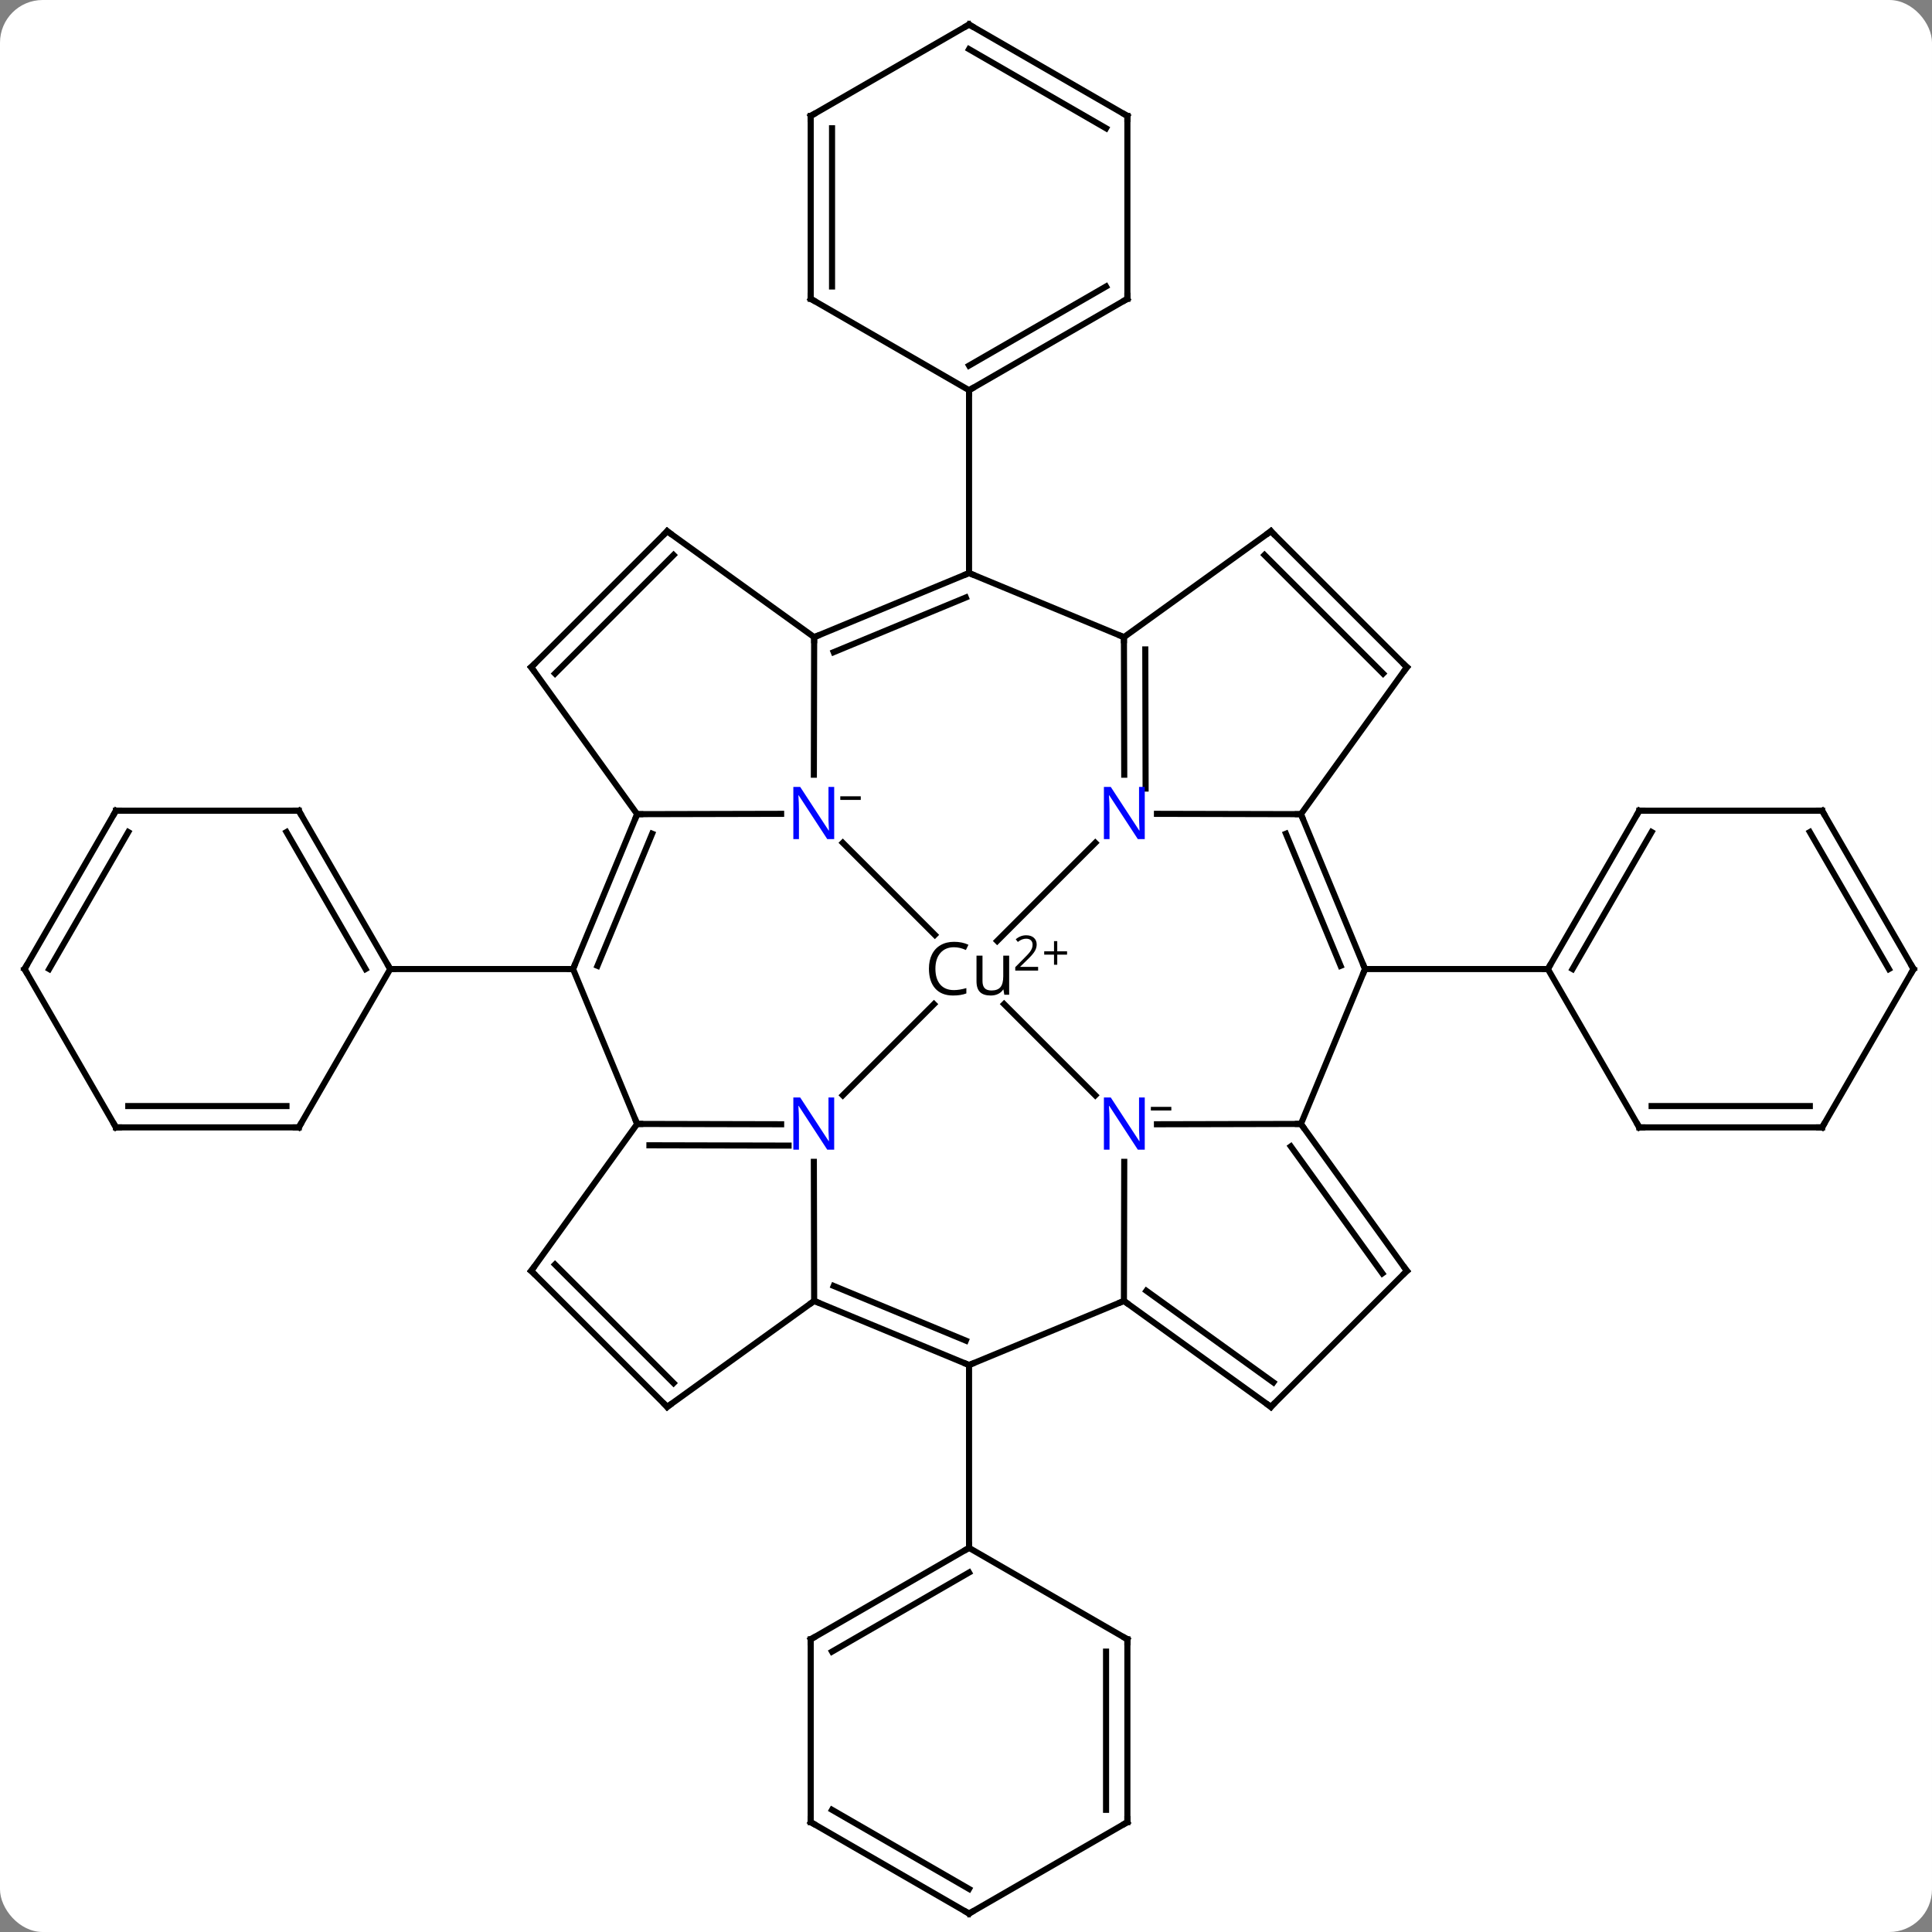 <svg width="317" viewBox="0 0 317 317" style="fill-opacity:1; color-rendering:auto; color-interpolation:auto; text-rendering:auto; stroke:black; stroke-linecap:square; stroke-miterlimit:10; shape-rendering:auto; stroke-opacity:1; fill:black; stroke-dasharray:none; font-weight:normal; stroke-width:1; font-family:'Open Sans'; font-style:normal; stroke-linejoin:miter; font-size:12; stroke-dashoffset:0; image-rendering:auto;" height="317" class="cas-substance-image" xmlns:xlink="http://www.w3.org/1999/xlink" xmlns="http://www.w3.org/2000/svg"><rect x="0" y="0" width="317" height="317" fill="#808080" stroke="none"/><svg class="cas-substance-single-component"><rect y="0" x="0" width="317" stroke="none" ry="7" rx="7" height="317" fill="white" class="cas-substance-group"/><svg y="0" x="0" width="317" viewBox="0 0 317 317" style="fill:black;" height="317" class="cas-substance-single-component-image"><svg><g><g transform="translate(159,159)" style="text-rendering:geometricPrecision; color-rendering:optimizeQuality; color-interpolation:linearRGB; stroke-linecap:butt; image-rendering:optimizeQuality;"><line y2="-20.713" y1="-5.611" x2="-20.713" x1="-5.611" style="fill:none;"/><line y2="20.713" y1="5.753" x2="20.713" x1="5.753" style="fill:none;"/><line y2="20.713" y1="5.758" x2="-20.713" x1="-5.758" style="fill:none;"/><line y2="-20.713" y1="-4.613" x2="20.713" x1="4.613" style="fill:none;"/><line y2="-54.456" y1="-31.885" x2="-25.413" x1="-25.464" style="fill:none;"/><line y2="-25.413" y1="-25.467" x2="-54.456" x1="-30.831" style="fill:none;"/><line y2="25.413" y1="25.467" x2="54.456" x1="30.831" style="fill:none;"/><line y2="54.456" y1="31.635" x2="25.413" x1="25.465" style="fill:none;"/><line y2="54.456" y1="31.635" x2="-25.413" x1="-25.465" style="fill:none;"/><line y2="25.413" y1="25.467" x2="-54.456" x1="-30.831" style="fill:none;"/><line y2="28.918" y1="28.97" x2="-52.443" x1="-29.611" style="fill:none;"/><line y2="-25.413" y1="-25.467" x2="54.456" x1="30.831" style="fill:none;"/><line y2="-54.456" y1="-31.885" x2="25.413" x1="25.464" style="fill:none;"/><line y2="-52.443" y1="-29.611" x2="28.918" x1="28.97" style="fill:none;"/><line y2="-64.974" y1="-54.456" x2="0" x1="-25.413" style="fill:none;"/><line y2="-60.967" y1="-51.995" x2="-0.529" x1="-22.207" style="fill:none;"/><line y2="-71.838" y1="-54.456" x2="-49.527" x1="-25.413" style="fill:none;"/><line y2="0" y1="-25.413" x2="-64.974" x1="-54.456" style="fill:none;"/><line y2="-0.529" y1="-22.207" x2="-60.967" x1="-51.995" style="fill:none;"/><line y2="-49.527" y1="-25.413" x2="-71.838" x1="-54.456" style="fill:none;"/><line y2="0" y1="25.413" x2="64.974" x1="54.456" style="fill:none;"/><line y2="49.527" y1="25.413" x2="71.838" x1="54.456" style="fill:none;"/><line y2="49.934" y1="29.099" x2="67.817" x1="52.798" style="fill:none;"/><line y2="64.974" y1="54.456" x2="0" x1="25.413" style="fill:none;"/><line y2="71.838" y1="54.456" x2="49.527" x1="25.413" style="fill:none;"/><line y2="67.817" y1="52.798" x2="49.934" x1="29.099" style="fill:none;"/><line y2="64.974" y1="54.456" x2="0" x1="-25.413" style="fill:none;"/><line y2="60.967" y1="51.995" x2="-0.529" x1="-22.207" style="fill:none;"/><line y2="71.838" y1="54.456" x2="-49.527" x1="-25.413" style="fill:none;"/><line y2="0" y1="25.413" x2="-64.974" x1="-54.456" style="fill:none;"/><line y2="49.527" y1="25.413" x2="-71.838" x1="-54.456" style="fill:none;"/><line y2="0" y1="-25.413" x2="64.974" x1="54.456" style="fill:none;"/><line y2="-0.529" y1="-22.207" x2="60.967" x1="51.995" style="fill:none;"/><line y2="-49.527" y1="-25.413" x2="71.838" x1="54.456" style="fill:none;"/><line y2="-64.974" y1="-54.456" x2="0" x1="25.413" style="fill:none;"/><line y2="-71.838" y1="-54.456" x2="49.527" x1="25.413" style="fill:none;"/><line y2="-94.974" y1="-64.974" x2="0" x1="0" style="fill:none;"/><line y2="-49.527" y1="-71.838" x2="-71.838" x1="-49.527" style="fill:none;"/><line y2="-48.481" y1="-67.934" x2="-67.934" x1="-48.481" style="fill:none;"/><line y2="0" y1="0" x2="-94.974" x1="-64.974" style="fill:none;"/><line y2="0" y1="0" x2="94.974" x1="64.974" style="fill:none;"/><line y2="71.838" y1="49.527" x2="49.527" x1="71.838" style="fill:none;"/><line y2="94.974" y1="64.974" x2="0" x1="0" style="fill:none;"/><line y2="49.527" y1="71.838" x2="-71.838" x1="-49.527" style="fill:none;"/><line y2="48.481" y1="67.934" x2="-67.934" x1="-48.481" style="fill:none;"/><line y2="-71.838" y1="-49.527" x2="49.527" x1="71.838" style="fill:none;"/><line y2="-67.934" y1="-48.481" x2="48.481" x1="67.934" style="fill:none;"/><line y2="-109.974" y1="-94.974" x2="25.98" x1="0" style="fill:none;"/><line y2="-111.995" y1="-99.015" x2="22.48" x1="-0" style="fill:none;"/><line y2="-109.974" y1="-94.974" x2="-25.98" x1="0" style="fill:none;"/><line y2="-139.974" y1="-109.974" x2="25.98" x1="25.98" style="fill:none;"/><line y2="-139.974" y1="-109.974" x2="-25.98" x1="-25.98" style="fill:none;"/><line y2="-137.953" y1="-111.995" x2="-22.48" x1="-22.48" style="fill:none;"/><line y2="-154.974" y1="-139.974" x2="0" x1="25.98" style="fill:none;"/><line y2="-150.933" y1="-137.953" x2="-0" x1="22.48" style="fill:none;"/><line y2="-154.974" y1="-139.974" x2="0" x1="-25.98" style="fill:none;"/><line y2="-25.98" y1="0" x2="-109.974" x1="-94.974" style="fill:none;"/><line y2="-22.48" y1="0" x2="-111.995" x1="-99.015" style="fill:none;"/><line y2="25.98" y1="0" x2="-109.974" x1="-94.974" style="fill:none;"/><line y2="-25.98" y1="-25.98" x2="-139.974" x1="-109.974" style="fill:none;"/><line y2="25.98" y1="25.98" x2="-139.974" x1="-109.974" style="fill:none;"/><line y2="22.48" y1="22.48" x2="-137.953" x1="-111.995" style="fill:none;"/><line y2="0" y1="-25.98" x2="-154.974" x1="-139.974" style="fill:none;"/><line y2="0" y1="-22.48" x2="-150.933" x1="-137.953" style="fill:none;"/><line y2="0" y1="25.98" x2="-154.974" x1="-139.974" style="fill:none;"/><line y2="-25.98" y1="0" x2="109.974" x1="94.974" style="fill:none;"/><line y2="-22.48" y1="0" x2="111.995" x1="99.015" style="fill:none;"/><line y2="25.98" y1="0" x2="109.974" x1="94.974" style="fill:none;"/><line y2="-25.98" y1="-25.98" x2="139.974" x1="109.974" style="fill:none;"/><line y2="25.98" y1="25.98" x2="139.974" x1="109.974" style="fill:none;"/><line y2="22.48" y1="22.48" x2="137.953" x1="111.995" style="fill:none;"/><line y2="0" y1="-25.98" x2="154.974" x1="139.974" style="fill:none;"/><line y2="0" y1="-22.48" x2="150.933" x1="137.953" style="fill:none;"/><line y2="0" y1="25.98" x2="154.974" x1="139.974" style="fill:none;"/><line y2="109.974" y1="94.974" x2="-25.98" x1="0" style="fill:none;"/><line y2="111.995" y1="99.015" x2="-22.48" x1="0" style="fill:none;"/><line y2="109.974" y1="94.974" x2="25.98" x1="0" style="fill:none;"/><line y2="139.974" y1="109.974" x2="-25.98" x1="-25.98" style="fill:none;"/><line y2="139.974" y1="109.974" x2="25.98" x1="25.98" style="fill:none;"/><line y2="137.953" y1="111.995" x2="22.48" x1="22.48" style="fill:none;"/><line y2="154.974" y1="139.974" x2="0" x1="-25.98" style="fill:none;"/><line y2="150.933" y1="137.953" x2="0" x1="-22.48" style="fill:none;"/><line y2="154.974" y1="139.974" x2="0" x1="25.98" style="fill:none;"/><path style="stroke-linecap:square; stroke:none;" d="M-2.473 -3.578 Q-3.879 -3.578 -4.699 -2.641 Q-5.519 -1.703 -5.519 -0.062 Q-5.519 1.609 -4.731 2.531 Q-3.941 3.453 -2.488 3.453 Q-1.582 3.453 -0.441 3.125 L-0.441 4 Q-1.332 4.344 -2.629 4.344 Q-4.519 4.344 -5.551 3.188 Q-6.582 2.031 -6.582 -0.078 Q-6.582 -1.406 -6.09 -2.398 Q-5.598 -3.391 -4.66 -3.93 Q-3.723 -4.469 -2.457 -4.469 Q-1.113 -4.469 -0.098 -3.984 L-0.519 -3.125 Q-1.504 -3.578 -2.473 -3.578 ZM2.207 -2.203 L2.207 1.969 Q2.207 2.75 2.559 3.133 Q2.91 3.516 3.676 3.516 Q4.691 3.516 5.152 2.969 Q5.613 2.422 5.613 1.172 L5.613 -2.203 L6.582 -2.203 L6.582 4.219 L5.785 4.219 L5.644 3.359 L5.598 3.359 Q5.301 3.828 4.769 4.086 Q4.238 4.344 3.551 4.344 Q2.379 4.344 1.801 3.781 Q1.223 3.219 1.223 2 L1.223 -2.203 L2.207 -2.203 Z"/><path style="stroke-linecap:square; stroke:none;" d="M11.332 0.255 L7.582 0.255 L7.582 -0.308 L9.082 -1.823 Q9.77 -2.511 9.988 -2.808 Q10.207 -3.105 10.316 -3.386 Q10.426 -3.667 10.426 -3.995 Q10.426 -4.448 10.152 -4.714 Q9.879 -4.98 9.379 -4.98 Q9.035 -4.98 8.715 -4.862 Q8.395 -4.745 8.004 -4.448 L7.66 -4.886 Q8.441 -5.542 9.379 -5.542 Q10.176 -5.542 10.637 -5.128 Q11.098 -4.714 11.098 -4.027 Q11.098 -3.48 10.793 -2.948 Q10.488 -2.417 9.645 -1.605 L8.395 -0.386 L8.395 -0.355 L11.332 -0.355 L11.332 0.255 Z"/><path style="stroke-linecap:square; stroke:none;" d="M14.473 -2.909 L16.082 -2.909 L16.082 -2.362 L14.473 -2.362 L14.473 -0.706 L13.941 -0.706 L13.941 -2.362 L12.332 -2.362 L12.332 -2.909 L13.941 -2.909 L13.941 -4.581 L14.473 -4.581 L14.473 -2.909 Z"/></g><g transform="translate(159,159)" style="fill:rgb(0,5,255); text-rendering:geometricPrecision; color-rendering:optimizeQuality; image-rendering:optimizeQuality; font-family:'Open Sans'; stroke:rgb(0,5,255); color-interpolation:linearRGB;"><path style="stroke:none;" d="M-22.127 -21.323 L-23.268 -21.323 L-27.956 -28.51 L-28.002 -28.51 Q-27.909 -27.245 -27.909 -26.198 L-27.909 -21.323 L-28.831 -21.323 L-28.831 -29.885 L-27.706 -29.885 L-23.034 -22.729 L-22.987 -22.729 Q-22.987 -22.885 -23.034 -23.745 Q-23.081 -24.604 -23.065 -24.979 L-23.065 -29.885 L-22.127 -29.885 L-22.127 -21.323 Z"/><path style="fill:black; stroke:none;" d="M-21.127 -27.751 L-21.127 -28.345 L-17.768 -28.345 L-17.768 -27.751 L-21.127 -27.751 Z"/><path style="stroke:none;" d="M28.831 29.635 L27.69 29.635 L23.002 22.448 L22.956 22.448 Q23.049 23.713 23.049 24.76 L23.049 29.635 L22.127 29.635 L22.127 21.073 L23.252 21.073 L27.924 28.229 L27.971 28.229 Q27.971 28.073 27.924 27.213 Q27.877 26.354 27.893 25.979 L27.893 21.073 L28.831 21.073 L28.831 29.635 Z"/><path style="fill:black; stroke:none;" d="M29.831 23.207 L29.831 22.613 L33.19 22.613 L33.19 23.207 L29.831 23.207 Z"/><path style="stroke:none;" d="M-22.127 29.635 L-23.268 29.635 L-27.956 22.448 L-28.002 22.448 Q-27.909 23.713 -27.909 24.76 L-27.909 29.635 L-28.831 29.635 L-28.831 21.073 L-27.706 21.073 L-23.034 28.229 L-22.987 28.229 Q-22.987 28.073 -23.034 27.213 Q-23.081 26.354 -23.065 25.979 L-23.065 21.073 L-22.127 21.073 L-22.127 29.635 Z"/><path style="stroke:none;" d="M28.831 -21.323 L27.69 -21.323 L23.002 -28.51 L22.956 -28.51 Q23.049 -27.245 23.049 -26.198 L23.049 -21.323 L22.127 -21.323 L22.127 -29.885 L23.252 -29.885 L27.924 -22.729 L27.971 -22.729 Q27.971 -22.885 27.924 -23.745 Q27.877 -24.604 27.893 -24.979 L27.893 -29.885 L28.831 -29.885 L28.831 -21.323 Z"/></g><g transform="translate(159,159)" style="stroke-linecap:butt; text-rendering:geometricPrecision; color-rendering:optimizeQuality; image-rendering:optimizeQuality; font-family:'Open Sans'; color-interpolation:linearRGB; stroke-miterlimit:5;"><path style="fill:none;" d="M-24.951 -54.647 L-25.413 -54.456 L-25.414 -53.956"/><path style="fill:none;" d="M-54.647 -24.951 L-54.456 -25.413 L-53.956 -25.414"/><path style="fill:none;" d="M54.748 25.819 L54.456 25.413 L53.956 25.414"/><path style="fill:none;" d="M25.819 54.748 L25.413 54.456 L24.951 54.647"/><path style="fill:none;" d="M-24.951 54.647 L-25.413 54.456 L-25.819 54.748"/><path style="fill:none;" d="M-53.956 25.414 L-54.456 25.413 L-54.647 24.951"/><path style="fill:none;" d="M54.647 -24.951 L54.456 -25.413 L53.956 -25.414"/><path style="fill:none;" d="M25.414 -53.956 L25.413 -54.456 L24.951 -54.647"/><path style="fill:none;" d="M-0.462 -64.783 L0 -64.974 L0.462 -64.783"/><path style="fill:none;" d="M-49.121 -71.546 L-49.527 -71.838 L-49.881 -71.484"/><path style="fill:none;" d="M-64.783 -0.462 L-64.974 0 L-65.474 -0"/><path style="fill:none;" d="M-71.546 -49.121 L-71.838 -49.527 L-71.484 -49.881"/><path style="fill:none;" d="M64.783 -0.462 L64.974 0 L64.783 0.462"/><path style="fill:none;" d="M71.546 49.121 L71.838 49.527 L71.484 49.881"/><path style="fill:none;" d="M-0.462 64.783 L0 64.974 L0.462 64.783"/><path style="fill:none;" d="M49.121 71.546 L49.527 71.838 L49.881 71.484"/><path style="fill:none;" d="M-49.121 71.546 L-49.527 71.838 L-49.881 71.484"/><path style="fill:none;" d="M-71.546 49.121 L-71.838 49.527 L-71.484 49.881"/><path style="fill:none;" d="M71.546 -49.121 L71.838 -49.527 L71.484 -49.881"/><path style="fill:none;" d="M49.121 -71.546 L49.527 -71.838 L49.881 -71.484"/><path style="fill:none;" d="M0.433 -95.224 L0 -94.974 L-0 -94.474"/><path style="fill:none;" d="M25.547 -109.724 L25.98 -109.974 L25.98 -110.474"/><path style="fill:none;" d="M-25.547 -109.724 L-25.98 -109.974 L-25.98 -110.474"/><path style="fill:none;" d="M25.98 -139.474 L25.98 -139.974 L25.547 -140.224"/><path style="fill:none;" d="M-25.98 -139.474 L-25.98 -139.974 L-25.547 -140.224"/><path style="fill:none;" d="M0.433 -154.724 L0 -154.974 L-0.433 -154.724"/><path style="fill:none;" d="M-95.224 -0.433 L-94.974 0 L-94.474 0"/><path style="fill:none;" d="M-109.724 -25.547 L-109.974 -25.98 L-110.474 -25.98"/><path style="fill:none;" d="M-109.724 25.547 L-109.974 25.98 L-110.474 25.98"/><path style="fill:none;" d="M-139.474 -25.98 L-139.974 -25.98 L-140.224 -25.547"/><path style="fill:none;" d="M-139.474 25.98 L-139.974 25.98 L-140.224 25.547"/><path style="fill:none;" d="M-154.724 -0.433 L-154.974 0 L-154.724 0.433"/><path style="fill:none;" d="M95.224 -0.433 L94.974 0 L94.474 -0"/><path style="fill:none;" d="M109.724 -25.547 L109.974 -25.98 L110.474 -25.98"/><path style="fill:none;" d="M109.724 25.547 L109.974 25.98 L110.474 25.98"/><path style="fill:none;" d="M139.474 -25.98 L139.974 -25.98 L140.224 -25.547"/><path style="fill:none;" d="M139.474 25.98 L139.974 25.98 L140.224 25.547"/><path style="fill:none;" d="M154.724 -0.433 L154.974 0 L154.724 0.433"/><path style="fill:none;" d="M-0.433 95.224 L0 94.974 L0 94.474"/><path style="fill:none;" d="M-25.547 109.724 L-25.98 109.974 L-25.98 110.474"/><path style="fill:none;" d="M25.547 109.724 L25.98 109.974 L25.98 110.474"/><path style="fill:none;" d="M-25.98 139.474 L-25.98 139.974 L-25.547 140.224"/><path style="fill:none;" d="M25.98 139.474 L25.98 139.974 L25.547 140.224"/><path style="fill:none;" d="M-0.433 154.724 L0 154.974 L0.433 154.724"/></g></g></svg></svg></svg></svg>